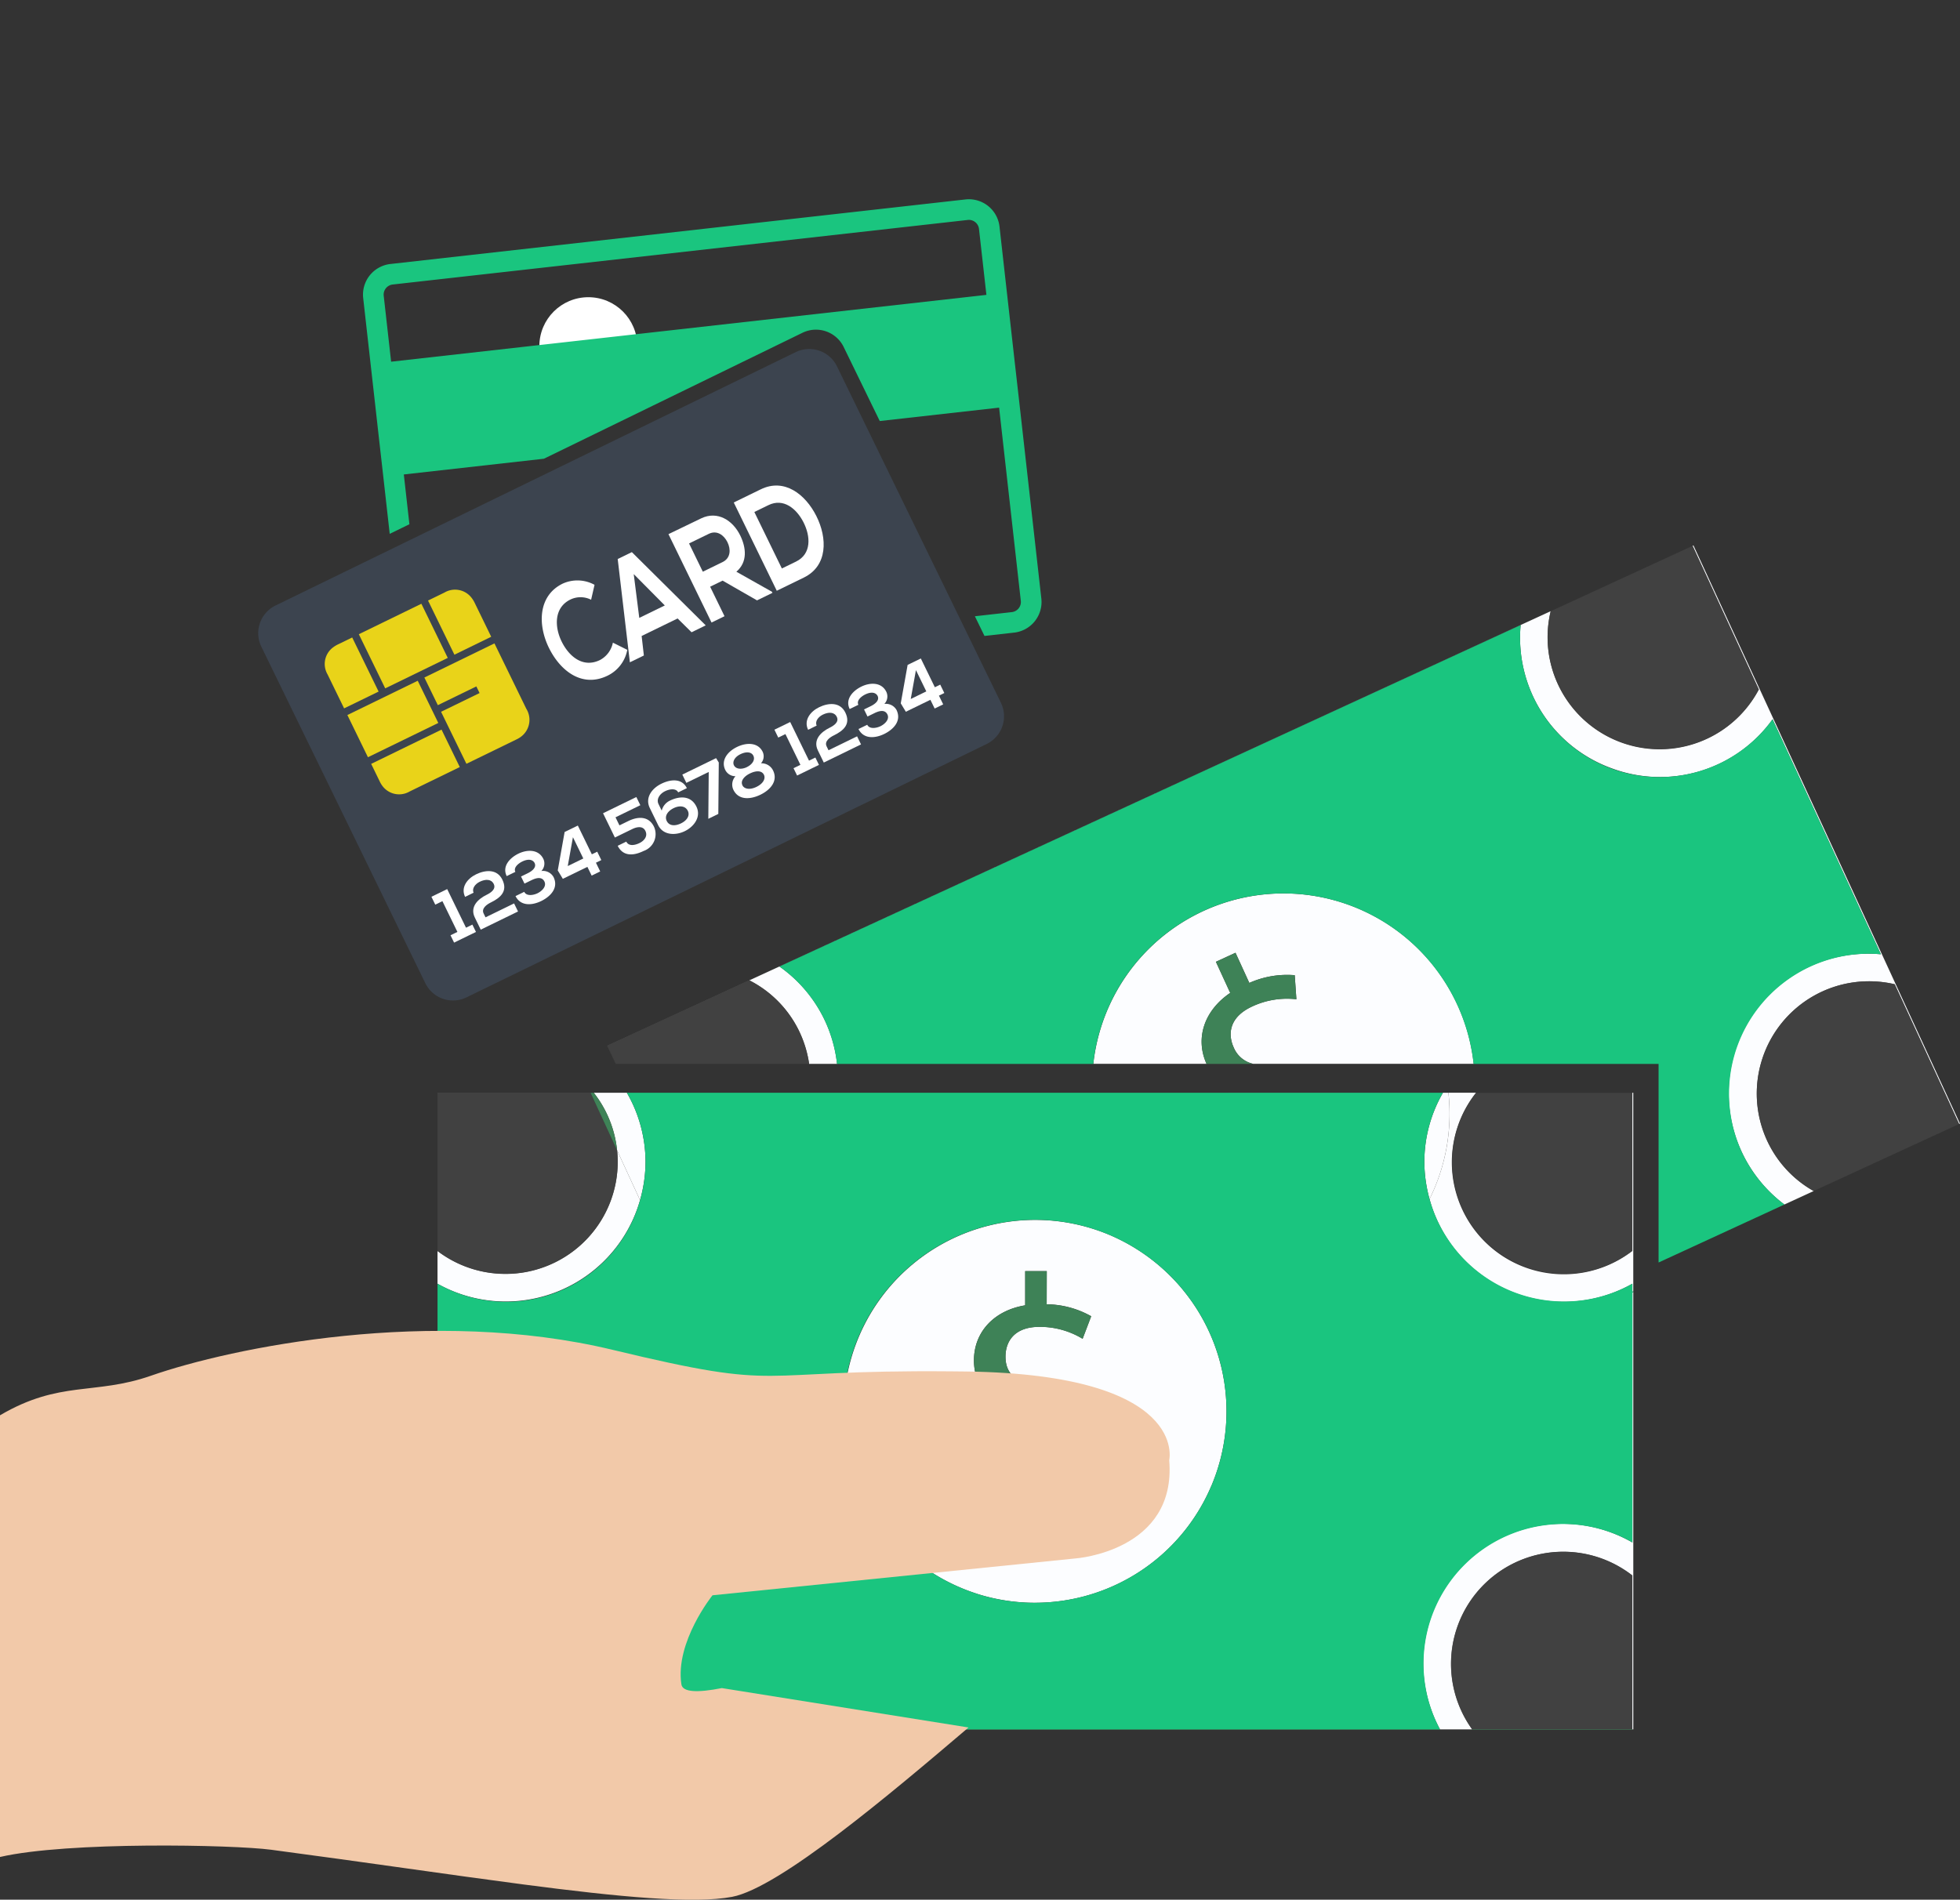 <svg xmlns="http://www.w3.org/2000/svg" width="189" height="183.226" viewBox="0 0 189 183.226">
  <rect x="0" y="0" width="189" height="183.226" fill="#333333" stroke="none"/>
  <g id="secure_payment" data-name="secure payment" transform="translate(-91 -167.394)">
    <path id="Path_10664" data-name="Path 10664" d="M410.061,442.4h-6.838a.7.7,0,0,0-.694.809l1.033,6.716H409.5l1.255-6.694a.7.7,0,0,0-.69-.831Z" transform="translate(-257.777 -204.391)" fill="#fff"/>
    <circle id="Ellipse_472" data-name="Ellipse 472" cx="4.724" cy="4.724" r="4.724" transform="translate(143.009 197.241)" fill="#fff"/>
    <circle id="Ellipse_473" data-name="Ellipse 473" cx="4.724" cy="4.724" r="4.724" transform="translate(143.009 196.06)" fill="#fff"/>
    <circle id="Ellipse_474" data-name="Ellipse 474" cx="4.724" cy="4.724" r="4.724" transform="translate(143.009 197.241)" fill="#fff"/>
    <g id="Group_6612" data-name="Group 6612" transform="translate(-3944.535 -2563.663)">
      <g id="Group_6610" data-name="Group 6610" transform="translate(4077.72 2783.663)">
        <path id="Path_11224" data-name="Path 11224" d="M4419.578,2911.353l-1.38-3,1.889-.871,1.332,2.909a8.935,8.935,0,0,1,4.379-.747l.161,2.321a7.925,7.925,0,0,0-4.256.692c-2.3,1.06-2.347,2.754-1.78,3.981a2.657,2.657,0,0,0,1.873,1.556h21.258a18.307,18.307,0,0,0-1.568-5.686,18.452,18.452,0,0,0-35.108,5.686h10.917C4416.18,2915.728,4417.07,2913.048,4419.578,2911.353Z" transform="translate(-4343.134 -2868.195)" fill="#fcfdff"/>
        <path id="Path_11225" data-name="Path 11225" d="M4353.408,2841.079a10.83,10.83,0,0,1,12.3-15.092l6.211,13.48.082-.038-25.7-55.766-.082.038,6.385,13.854a10.806,10.806,0,0,1-20.071-7.549l-90.958,41.912.805,1.75h0l-.8-1.748,13.688-6.307a10.718,10.718,0,0,1,4.867,5.049,10.893,10.893,0,0,1,.892,3.006h2.695a13.216,13.216,0,0,0-5.553-9.39l71.468-32.931a13.381,13.381,0,0,0,8.751,13.8,13.35,13.35,0,0,0,15.543-4.714l10.445,22.663a13.444,13.444,0,0,0-9.307,24.137l2.825-1.3A10.743,10.743,0,0,1,4353.408,2841.079Z" transform="translate(-4225.189 -2783.663)" fill="#fcfdff"/>
        <path id="Path_11226" data-name="Path 11226" d="M4260.139,2936.272a10.724,10.724,0,0,0-4.866-5.05l-13.688,6.307.8,1.748h18.643A10.885,10.885,0,0,0,4260.139,2936.272Z" transform="translate(-4225.191 -2889.272)" fill="rgba(67,67,67,0.85)"/>
        <path id="Path_11227" data-name="Path 11227" d="M4566.636,2793.592l-13.685,6.307h0l13.685-6.307Z" transform="translate(-4448.038 -2790.769)" fill="#3e8257"/>
        <path id="Path_11228" data-name="Path 11228" d="M4561.446,2797.086a10.828,10.828,0,0,0,19.4.566l-6.386-13.854-13.686,6.305A10.754,10.754,0,0,0,4561.446,2797.086Z" transform="translate(-4453.427 -2783.759)" fill="rgba(67,67,67,0.85)"/>
        <path id="Path_11229" data-name="Path 11229" d="M4644.7,2931.833a10.829,10.829,0,0,0-12.3,15.092,10.739,10.739,0,0,0,4.487,4.851l14.026-6.463Z" transform="translate(-4504.18 -2889.509)" fill="rgba(67,67,67,0.85)"/>
        <path id="Path_11230" data-name="Path 11230" d="M4392.737,2861.537a13.492,13.492,0,0,1,13.4-19.1l-10.445-22.663a13.447,13.447,0,0,1-24.294-9.083l-71.469,32.931a13.4,13.4,0,0,1,4.4,5.262,13.536,13.536,0,0,1,1.149,4.129h24.708a18.447,18.447,0,0,1,36.676,0H4384.7v19.155l12.137-5.593A13.452,13.452,0,0,1,4392.737,2861.537Z" transform="translate(-4266.951 -2803.006)" fill="#1ac57f"/>
        <path id="Path_11231" data-name="Path 11231" d="M4446.213,2931.027c-.565-1.227-.522-2.921,1.78-3.981a7.93,7.93,0,0,1,4.256-.693l-.161-2.32a8.933,8.933,0,0,0-4.379.747l-1.332-2.91-1.889.871,1.38,3c-2.508,1.695-3.4,4.375-2.283,6.846h4.5A2.659,2.659,0,0,1,4446.213,2931.027Z" transform="translate(-4369.426 -2882.579)" fill="#3e8257"/>
        <rect id="Rectangle_4212" data-name="Rectangle 4212" width="14.762" height="0.004" transform="translate(0 52.789)" fill="#fcfdff"/>
        <path id="Path_11232" data-name="Path 11232" d="M4199.912,3028.865a13.544,13.544,0,0,0-15.987-2.281v-24.838a13.471,13.471,0,0,0,19.531-8.062l-2.213-4.8a10.553,10.553,0,0,1,.06,1.072,10.822,10.822,0,0,1-17.378,8.635h0v46.143h0v-15.011a10.829,10.829,0,0,1,17.275,8.726,10.747,10.747,0,0,1-2.04,6.285h3.1a13.363,13.363,0,0,0-2.35-15.864Z" transform="translate(-4183.922 -2930.538)" fill="#fcfdff"/>
        <path id="Path_11233" data-name="Path 11233" d="M4538.438,3061.1a13.442,13.442,0,0,0-18.552,18.027h3.106a10.82,10.82,0,0,1,15.445-14.843v14.843h.091v-42.185l-.089.041Z" transform="translate(-4423.217 -2964.936)" fill="#fcfdff"/>
        <path id="Path_11234" data-name="Path 11234" d="M4452.043,2969.351h20.721a13.325,13.325,0,0,0-1.792,6.621,13.656,13.656,0,0,0,.5,3.629,18.51,18.51,0,0,0,1.819-10.254h-21.261A.028.028,0,0,1,4452.043,2969.351Z" transform="translate(-4375.809 -2916.558)" fill="#fcfdff"/>
        <path id="Path_11235" data-name="Path 11235" d="M4408.726,2969.351a.007.007,0,0,0,0,0h-10.916v0Z" transform="translate(-4337.001 -2916.558)" fill="#fcfdff"/>
        <path id="Path_11236" data-name="Path 11236" d="M4235.845,2969.351v0h0v0Z" transform="translate(-4221.083 -2916.558)" fill="#fcfdff"/>
        <path id="Path_11237" data-name="Path 11237" d="M4244.842,2988.88h0l2.213,4.8h0Z" transform="translate(-4227.522 -2930.538)" fill="#fcfdff"/>
        <path id="Path_11238" data-name="Path 11238" d="M4304.108,2969.351v0h-2.7a.007.007,0,0,1,0,0Z" transform="translate(-4268.011 -2916.558)" fill="#fcfdff"/>
        <path id="Path_11239" data-name="Path 11239" d="M4236.155,2969.351a10.775,10.775,0,0,1,2.248,5.549l2.214,4.8a13.589,13.589,0,0,0,.528-3.733,13.377,13.377,0,0,0-1.8-6.621h15.141a.007.007,0,0,0,0,0h-18.641v0Z" transform="translate(-4221.083 -2916.558)" fill="#fcfdff"/>
        <path id="Path_11240" data-name="Path 11240" d="M4520.417,2979.6a13.41,13.41,0,0,0,19.557,8.166v.776l.088-.041v-19.155h-.09V2984.6a10.8,10.8,0,0,1-15.067-15.256h-2.668A18.5,18.5,0,0,1,4520.417,2979.6Z" transform="translate(-4424.753 -2916.558)" fill="#fcfdff"/>
        <path id="Path_11241" data-name="Path 11241" d="M4335.6,2969.351v0h-24.708v0Z" transform="translate(-4274.797 -2916.558)" fill="#fcfdff"/>
        <path id="Path_11242" data-name="Path 11242" d="M4354.327,3019.18a18.577,18.577,0,0,0-7.006-5.256,18.466,18.466,0,1,0-12.848,34.583c.022.006.045.018.069.025a18.469,18.469,0,0,0,22.513-10.37c.012-.025.025-.05.037-.077a18.444,18.444,0,0,0-2.765-18.9Zm-19.834,20.853a5.507,5.507,0,0,1-.578-.352l.121-.333.674-1.875a8.928,8.928,0,0,0,4.72,1.421c2.336,0,3.711-1.35,3.711-3.231,0-1.811-1.076-2.937-3.516-3.922-3.365-1.327-5.437-2.876-5.437-5.743,0-2.736,1.938-4.817,4.941-5.31v-3.3h2.08l-.007,3.2a8.943,8.943,0,0,1,4.292,1.153l-.827,2.174a7.938,7.938,0,0,0-4.154-1.152c-2.536,0-3.283,1.52-3.283,2.872,0,1.679,1.01,2.533,3.881,3.756,3.394,1.388,5.11,3.067,5.11,6,0,2.64-1.817,5.078-5.212,5.6v3.44h-2.076l-.006-3.3c-.325-.007-.652-.036-.975-.073A9.723,9.723,0,0,1,4334.493,3040.033Z" transform="translate(-4282.457 -2947.398)" fill="#fcfdff"/>
        <path id="Path_11243" data-name="Path 11243" d="M4440.706,2969.347h-4.5a.01.01,0,0,1,0,0h4.511A.034.034,0,0,0,4440.706,2969.347Z" transform="translate(-4364.484 -2916.558)" fill="#fcfdff"/>
        <path id="Path_11244" data-name="Path 11244" d="M4183.926,3185.379h15.2c.012-.017.023-.035.035-.052h-15.236Z" transform="translate(-4183.925 -3071.137)" fill="#3e8257"/>
        <path id="Path_11245" data-name="Path 11245" d="M4198.024,3128.234a10.857,10.857,0,0,0-14.1-1.038v15.011h15.236a10.807,10.807,0,0,0-1.138-13.973Z" transform="translate(-4183.925 -3028.016)" fill="#3e8257"/>
        <path id="Path_11246" data-name="Path 11246" d="M4198.125,2983.665a10.793,10.793,0,0,0,3.177-7.684,10.557,10.557,0,0,0-.06-1.072l-2.557-5.549h-14.762v15.255h0A10.847,10.847,0,0,0,4198.125,2983.665Z" transform="translate(-4183.922 -2916.568)" fill="rgba(67,67,67,0.85)"/>
        <path id="Path_11247" data-name="Path 11247" d="M4235.847,2969.361h0l2.558,5.55h0Z" transform="translate(-4221.084 -2916.568)" fill="#3e8257"/>
        <path id="Path_11248" data-name="Path 11248" d="M4236.157,2969.361h-.31l2.557,5.549A10.781,10.781,0,0,0,4236.157,2969.361Z" transform="translate(-4221.085 -2916.568)" fill="#3e8257"/>
        <path id="Path_11249" data-name="Path 11249" d="M4531.24,2983.654a10.84,10.84,0,0,0,14.2.949v-15.256h-15.067a10.76,10.76,0,0,0,.867,14.307Z" transform="translate(-4430.222 -2916.558)" fill="rgba(67,67,67,0.85)"/>
        <path id="Path_11250" data-name="Path 11250" d="M4534.908,3185.379h15.41v-.052h-15.445C4534.885,3185.344,4534.9,3185.362,4534.908,3185.379Z" transform="translate(-4435.1 -3071.137)" fill="#3e8257"/>
        <path id="Path_11251" data-name="Path 11251" d="M4530.869,3128.245a10.79,10.79,0,0,0-1.141,13.973h15.444v-14.843A10.849,10.849,0,0,0,4530.869,3128.245Z" transform="translate(-4429.955 -3028.027)" fill="rgba(67,67,67,0.85)"/>
        <path id="Path_11252" data-name="Path 11252" d="M4248.338,3185.382h78.38c-.009-.018-.016-.037-.026-.054h-78.328C4248.354,3185.344,4248.349,3185.364,4248.338,3185.382Z" transform="translate(-4230.024 -3071.137)" fill="#3e8257"/>
        <path id="Path_11253" data-name="Path 11253" d="M4299.148,2988.553v-.777a13.469,13.469,0,0,1-19.557-8.166,13.638,13.638,0,0,1-.5-3.629,13.338,13.338,0,0,1,1.792-6.621h-78.692a13.389,13.389,0,0,1,1.8,6.621,13.607,13.607,0,0,1-.527,3.733,13.413,13.413,0,0,1-19.531,8.062v24.837a13.441,13.441,0,0,1,18.337,18.145H4280.6a13.46,13.46,0,0,1,18.553-18.028v-24.117l.089-.041v-.062Zm-57.606,30a18.407,18.407,0,0,1-5.528-.847l-.069-.025a18.52,18.52,0,0,1-12.293-13.078,18.176,18.176,0,0,1-.486-2.624,18.48,18.48,0,0,1,18.377-20.368,18.368,18.368,0,0,1,7.25,1.487,18.575,18.575,0,0,1,7.007,5.256,18.446,18.446,0,0,1,2.764,18.9c-.012.028-.024.052-.036.078A18.494,18.494,0,0,1,4241.542,3018.548Z" transform="translate(-4183.928 -2916.568)" fill="#1ac57f"/>
        <path id="Path_11254" data-name="Path 11254" d="M4365.349,3102.375c.163.22.311.453.457.685a9.73,9.73,0,0,0,3.459,1.033c-.115-.309-.215-.62-.355-.922a13.445,13.445,0,0,0-.98-1.741,8.621,8.621,0,0,1-1.907-.929Z" transform="translate(-4313.77 -3010.426)" fill="#3e8257"/>
        <path id="Path_11255" data-name="Path 11255" d="M4364.924,3107.428a5.566,5.566,0,0,0,.578.352c-.147-.232-.294-.465-.458-.685Z" transform="translate(-4313.467 -3015.145)" fill="#3e8257"/>
        <path id="Path_11256" data-name="Path 11256" d="M4369.648,3053.535c.323.036.65.065.975.073l.007,3.3h2.076v-3.44c3.394-.525,5.209-2.963,5.212-5.6,0-2.936-1.716-4.614-5.11-6-2.871-1.223-3.879-2.077-3.88-3.756,0-1.352.747-2.872,3.282-2.872a7.933,7.933,0,0,1,4.155,1.152l.827-2.174a8.936,8.936,0,0,0-4.292-1.153l.008-3.2h-2.08v3.3c-3,.492-4.941,2.574-4.941,5.31,0,2.866,2.072,4.415,5.437,5.742,2.44.985,3.517,2.111,3.517,3.922,0,1.882-1.375,3.231-3.712,3.231a8.573,8.573,0,0,1-2.812-.492,13.577,13.577,0,0,1,.979,1.742C4369.434,3052.914,4369.534,3053.225,4369.648,3053.535Z" transform="translate(-4314.154 -2959.867)" fill="#3e8257"/>
      </g>
      <g id="Group_6611" data-name="Group 6611" transform="translate(4035.535 2859.419)">
        <path id="Path_11257" data-name="Path 11257" d="M4050.079,3054.462c7.792-2.721,27.09-6.7,44.535-2.5,17,4.092,12.937,1.9,32.595,2.073.508,0,1.022.008,1.564.016,21.461.31,19.508,8.558,19.508,8.558.727,8.75-8.988,9.467-8.988,9.467l-35.053,3.559s-3.619,4.5-3,8.587c.118.786,1.6.817,3.9.363l23.789,3.8c-7.535,6.413-18.228,15.453-22.79,16.333-3.662.7-10.842.025-20.183-1.2-7.055-.925-15.341-2.157-24.284-3.342-3.649-.483-19.612-.81-26.138.7v-42.6C4041.309,3054.881,4044.661,3056.353,4050.079,3054.462Z" transform="translate(-4035.535 -3050.132)" fill="#f2c9a9"/>
      </g>
    </g>
    <g id="Group_6618" data-name="Group 6618" transform="matrix(0.899, -0.438, 0.438, 0.899, -3155.073, 8.02)">
      <path id="Path_11258" data-name="Path 11258" d="M2905.363,1844.663a2.972,2.972,0,0,1-3.006,2.939h-55.729a2.972,2.972,0,0,1-3.006-2.939V1808.5a2.972,2.972,0,0,1,3.006-2.939h55.729a2.972,2.972,0,0,1,3.006,2.939Z" transform="translate(0 -176.437)" fill="#3c444f"/>
      <g id="Group_6613" data-name="Group 6613" transform="translate(2859.513 1604.198)">
        <path id="Path_11259" data-name="Path 11259" d="M3076.415,1650.269l-52.509-18.666a.985.985,0,0,0-1.275.554l-2.155,6.06,54.424,19.347,2.155-6.061A.984.984,0,0,0,3076.415,1650.269Z" transform="translate(-3014.472 -1628.155)" fill="none"/>
        <path id="Path_11260" data-name="Path 11260" d="M3035.99,1623.042l-52.51-18.666a2.974,2.974,0,0,0-3.818,1.762l-2.154,6.06-1.241,3.494-1.021,2.871-1.4,3.95-1.856,5.219h2.112l1.619-4.553,12.808,4.553h27.7a2.972,2.972,0,0,1,3.006,2.939v7.977l10.912,3.879-6.291,17.7a.986.986,0,0,1-1.276.554l-3.345-1.189v2.112l2.679.952a2.973,2.973,0,0,0,3.818-1.762l6.291-17.7,1.4-3.95,1.02-2.87,1.241-3.494,2.155-6.061A2.972,2.972,0,0,0,3035.99,1623.042Zm-.027,3.11-2.154,6.061-54.425-19.347,2.154-6.06a.986.986,0,0,1,1.276-.554l52.51,18.666A.984.984,0,0,1,3035.962,1626.152Z" transform="translate(-2971.986 -1604.198)" fill="#1ac57f"/>
      </g>
      <g id="Group_6615" data-name="Group 6615" transform="translate(2847.801 1660.872)">
        <g id="Group_6614" data-name="Group 6614" transform="translate(0)">
          <path id="Path_11261" data-name="Path 11261" d="M2877.414,2066.855h.739v-3.3h-.768v-.845h1.691v4.143h.684v.789h-2.346Z" transform="translate(-2877.385 -2062.621)" fill="#fff"/>
          <path id="Path_11262" data-name="Path 11262" d="M2900.772,2063.693c.007-1.043.993-1.493,1.9-1.493.988,0,2.058.4,2.058,1.571,0,1.254-.945,1.493-1.98,1.493-.408,0-1.071.106-1.071.641v.423h3.065v.866h-4v-1.3c0-1.134,1.029-1.473,2-1.473.373,0,1.057-.063,1.057-.633,0-.536-.485-.789-1.12-.789-.486,0-.986.246-.994.69Z" transform="translate(-2897.858 -2062.171)" fill="#fff"/>
          <path id="Path_11263" data-name="Path 11263" d="M2937.823,2065v-.761h.712c.5,0,1.029-.134,1.035-.592,0-.281-.226-.655-1.014-.655-.437,0-1.029.155-1.029.606h-.929c0-1.064,1.056-1.451,1.965-1.451.93,0,1.931.451,1.938,1.5a1.041,1.041,0,0,1-.683.973,1.172,1.172,0,0,1,.8,1.035c0,1.2-1.134,1.564-2.085,1.564s-2.008-.395-2.014-1.515h.936c0,.508.683.684,1.084.684.472,0,1.1-.2,1.1-.725,0-.3-.162-.663-1.05-.663Z" transform="translate(-2929.199 -2062.122)" fill="#fff"/>
          <path id="Path_11264" data-name="Path 11264" d="M2978.47,2062.771v3.085h.577v.9h-.577v.937h-.916v-.937h-2.635l-.084-.944,2.22-3.043Zm-.916,3.085v-2.282l-1.669,2.282Z" transform="translate(-2962.77 -2062.672)" fill="#fff"/>
          <path id="Path_11265" data-name="Path 11265" d="M3028.884,2063.645h-2.663v.866h.958c1.049,0,1.986.43,1.979,1.585a1.72,1.72,0,0,1-1.929,1.655c-1.086,0-2.015-.387-2.022-1.542h.923c0,.542.62.683,1.084.683s1.022-.211,1.022-.8c.007-.557-.55-.719-1.057-.719h-1.867v-2.606h3.571Z" transform="translate(-3006.906 -2062.672)" fill="#fff"/>
          <path id="Path_11266" data-name="Path 11266" d="M3061.489,2063.577v.74a1.461,1.461,0,0,1,1.142-.521c.993,0,2.036.416,2.036,1.641,0,1.092-1.051,1.635-2.043,1.635s-2.057-.542-2.057-1.648v-1.839c0-1.1,1.015-1.614,2.029-1.614,1.071,0,2.022.423,2.022,1.459h-.93c0-.437-.548-.655-1.077-.655-.557-.007-1.12.3-1.12.831Zm2.254,1.86c0-.542-.493-.831-1.113-.831s-1.148.282-1.142.831.529.8,1.134.8C3063.208,2066.241,3063.743,2065.98,3063.743,2065.437Z" transform="translate(-3037.887 -2061.971)" fill="#fff"/>
          <path id="Path_11267" data-name="Path 11267" d="M3095.126,2067.644l2.014-4.044h-2.4v-.888h3.622l.049.493-2.212,4.438Z" transform="translate(-3067.829 -2062.621)" fill="#fff"/>
          <path id="Path_11268" data-name="Path 11268" d="M3126.078,2064.5a1.086,1.086,0,0,1-.62-.972c0-.994.916-1.5,1.986-1.5s2.022.515,2.022,1.5a1.012,1.012,0,0,1-.634.93,1.236,1.236,0,0,1,.747,1.1c.021,1.148-1.036,1.606-2.135,1.6-1.07-.007-2.142-.443-2.12-1.6A1.192,1.192,0,0,1,3126.078,2064.5Zm.217,1.071c-.007.381.4.74,1.156.74s1.162-.353,1.154-.74c-.006-.486-.534-.7-1.154-.7C3126.874,2064.868,3126.3,2065.087,3126.3,2065.573Zm1.156-1.381c.571,0,1.028-.26,1.042-.69s-.422-.7-1.05-.7c-.7,0-1.049.36-1.036.7C3126.422,2063.931,3126.909,2064.192,3127.452,2064.192Z" transform="translate(-3094.628 -2062.022)" fill="#fff"/>
          <path id="Path_11269" data-name="Path 11269" d="M3174.589,2066.855h.74v-3.3h-.769v-.845h1.691v4.143h.683v.789h-2.345Z" transform="translate(-3137.769 -2062.621)" fill="#fff"/>
          <path id="Path_11270" data-name="Path 11270" d="M3197.948,2063.693c.007-1.043.993-1.493,1.9-1.493.986,0,2.056.4,2.056,1.571,0,1.254-.943,1.493-1.979,1.493-.408,0-1.071.106-1.071.641v.423h3.065v.866h-3.994v-1.3c0-1.134,1.028-1.473,2-1.473.374,0,1.057-.063,1.057-.633,0-.536-.487-.789-1.12-.789-.486,0-.987.246-.993.69Z" transform="translate(-3158.242 -2062.171)" fill="#fff"/>
          <path id="Path_11271" data-name="Path 11271" d="M3234.994,2065v-.761h.711c.5,0,1.029-.134,1.035-.592,0-.281-.226-.655-1.014-.655-.437,0-1.029.155-1.029.606h-.931c0-1.064,1.058-1.451,1.966-1.451.93,0,1.931.451,1.937,1.5a1.041,1.041,0,0,1-.683.973,1.171,1.171,0,0,1,.8,1.035c0,1.2-1.134,1.564-2.085,1.564s-2.008-.395-2.015-1.515h.937c0,.508.683.684,1.085.684.472,0,1.1-.2,1.1-.725,0-.3-.161-.663-1.05-.663Z" transform="translate(-3189.578 -2062.122)" fill="#fff"/>
          <path id="Path_11272" data-name="Path 11272" d="M3275.642,2062.771v3.085h.577v.9h-.577v.937h-.916v-.937h-2.634l-.085-.944,2.219-3.043Zm-.916,3.085v-2.282l-1.669,2.282Z" transform="translate(-3223.151 -2062.672)" fill="#fff"/>
        </g>
      </g>
      <path id="Path_11273" data-name="Path 11273" d="M2880.543,1949.072v1.873a2.408,2.408,0,0,0,.055.57,2.005,2.005,0,0,0,2.122,1.575q2.687,0,5.37,0v-4.017Z" transform="translate(-32.351 -302.178)" fill="#e9d319"/>
      <path id="Path_11274" data-name="Path 11274" d="M2947.259,1909.713h4.129v.712h-4.129v5.58q2.668,0,5.337,0a2.472,2.472,0,0,0,.6-.057,2.029,2.029,0,0,0,1.579-2.185q0-3.508,0-7.015h-7.517Z" transform="translate(-90.807 -265.094)" fill="#e9d319"/>
      <path id="Path_11275" data-name="Path 11275" d="M2922.852,1859.876v-5.809h-6.708v5.808Z" transform="translate(-63.544 -218.935)" fill="#e9d319"/>
      <path id="Path_11276" data-name="Path 11276" d="M2888.087,1906.748h-7.547q0,2.264,0,4.527h7.547Z" transform="translate(-32.347 -265.094)" fill="#e9d319"/>
      <path id="Path_11277" data-name="Path 11277" d="M2884.228,1854.084l-1.432,0a2.937,2.937,0,0,0-.721.066,1.993,1.993,0,0,0-1.543,2.084c0,1.219,0,2.437,0,3.655h3.7Z" transform="translate(-32.341 -218.95)" fill="#e9d319"/>
      <path id="Path_11278" data-name="Path 11278" d="M2980.031,1859.881c0-1.19,0-2.38,0-3.569a2.745,2.745,0,0,0-.068-.691,2.006,2.006,0,0,0-2.115-1.547q-.882,0-1.763,0v5.809Z" transform="translate(-116.064 -218.939)" fill="#e9d319"/>
      <g id="Group_6617" data-name="Group 6617" transform="translate(2868.5 1639.355)">
        <g id="Group_6616" data-name="Group 6616" transform="translate(0 0)">
          <path id="Path_11279" data-name="Path 11279" d="M3051.284,1896.641a3.476,3.476,0,0,1-2.8,1.407c-2.74,0-3.9-2.422-3.91-4.884s1.244-4.992,3.91-4.992a3.436,3.436,0,0,1,2.707,1.448l-.927,1.15a2.26,2.26,0,0,0-1.78-.893c-1.781,0-2.55,1.7-2.54,3.288s.717,3.206,2.54,3.206a2.436,2.436,0,0,0,1.854-.961Z" transform="translate(-3044.572 -1888.173)" fill="#fff"/>
          <path id="Path_11280" data-name="Path 11280" d="M3102.29,1897.385h-3.857l-.632,1.786H3096.3l3.309-9.47h1.517l3.309,9.47h-1.518Zm-1.929-5.7-1.369,4.031h2.739Z" transform="translate(-3089.892 -1889.512)" fill="#fff"/>
          <path id="Path_11281" data-name="Path 11281" d="M3173.6,1899.077h-1.654l-2.15-3.166h-1.337v3.166h-1.392v-9.483c1.17,0,2.339.013,3.509.013,1.739.014,2.656,1.5,2.656,3.138,0,1.3-.463,2.611-1.866,2.976l2.234,3.233Zm-5.141-7.806v3.03h2.117c.886,0,1.265-.758,1.265-1.515s-.39-1.515-1.265-1.515Z" transform="translate(-3151.899 -1889.418)" fill="#fff"/>
          <path id="Path_11282" data-name="Path 11282" d="M3230.215,1894.355c.032,2.394-1.107,4.816-3.688,4.816h-2.9v-9.47h2.9C3229.056,1889.7,3230.184,1892.015,3230.215,1894.355Zm-5.205,3.1h1.517c1.675,0,2.339-1.569,2.308-3.111-.032-1.475-.706-2.949-2.308-2.949h-1.517Z" transform="translate(-3201.462 -1889.512)" fill="#fff"/>
        </g>
      </g>
    </g>
  </g>
</svg>
